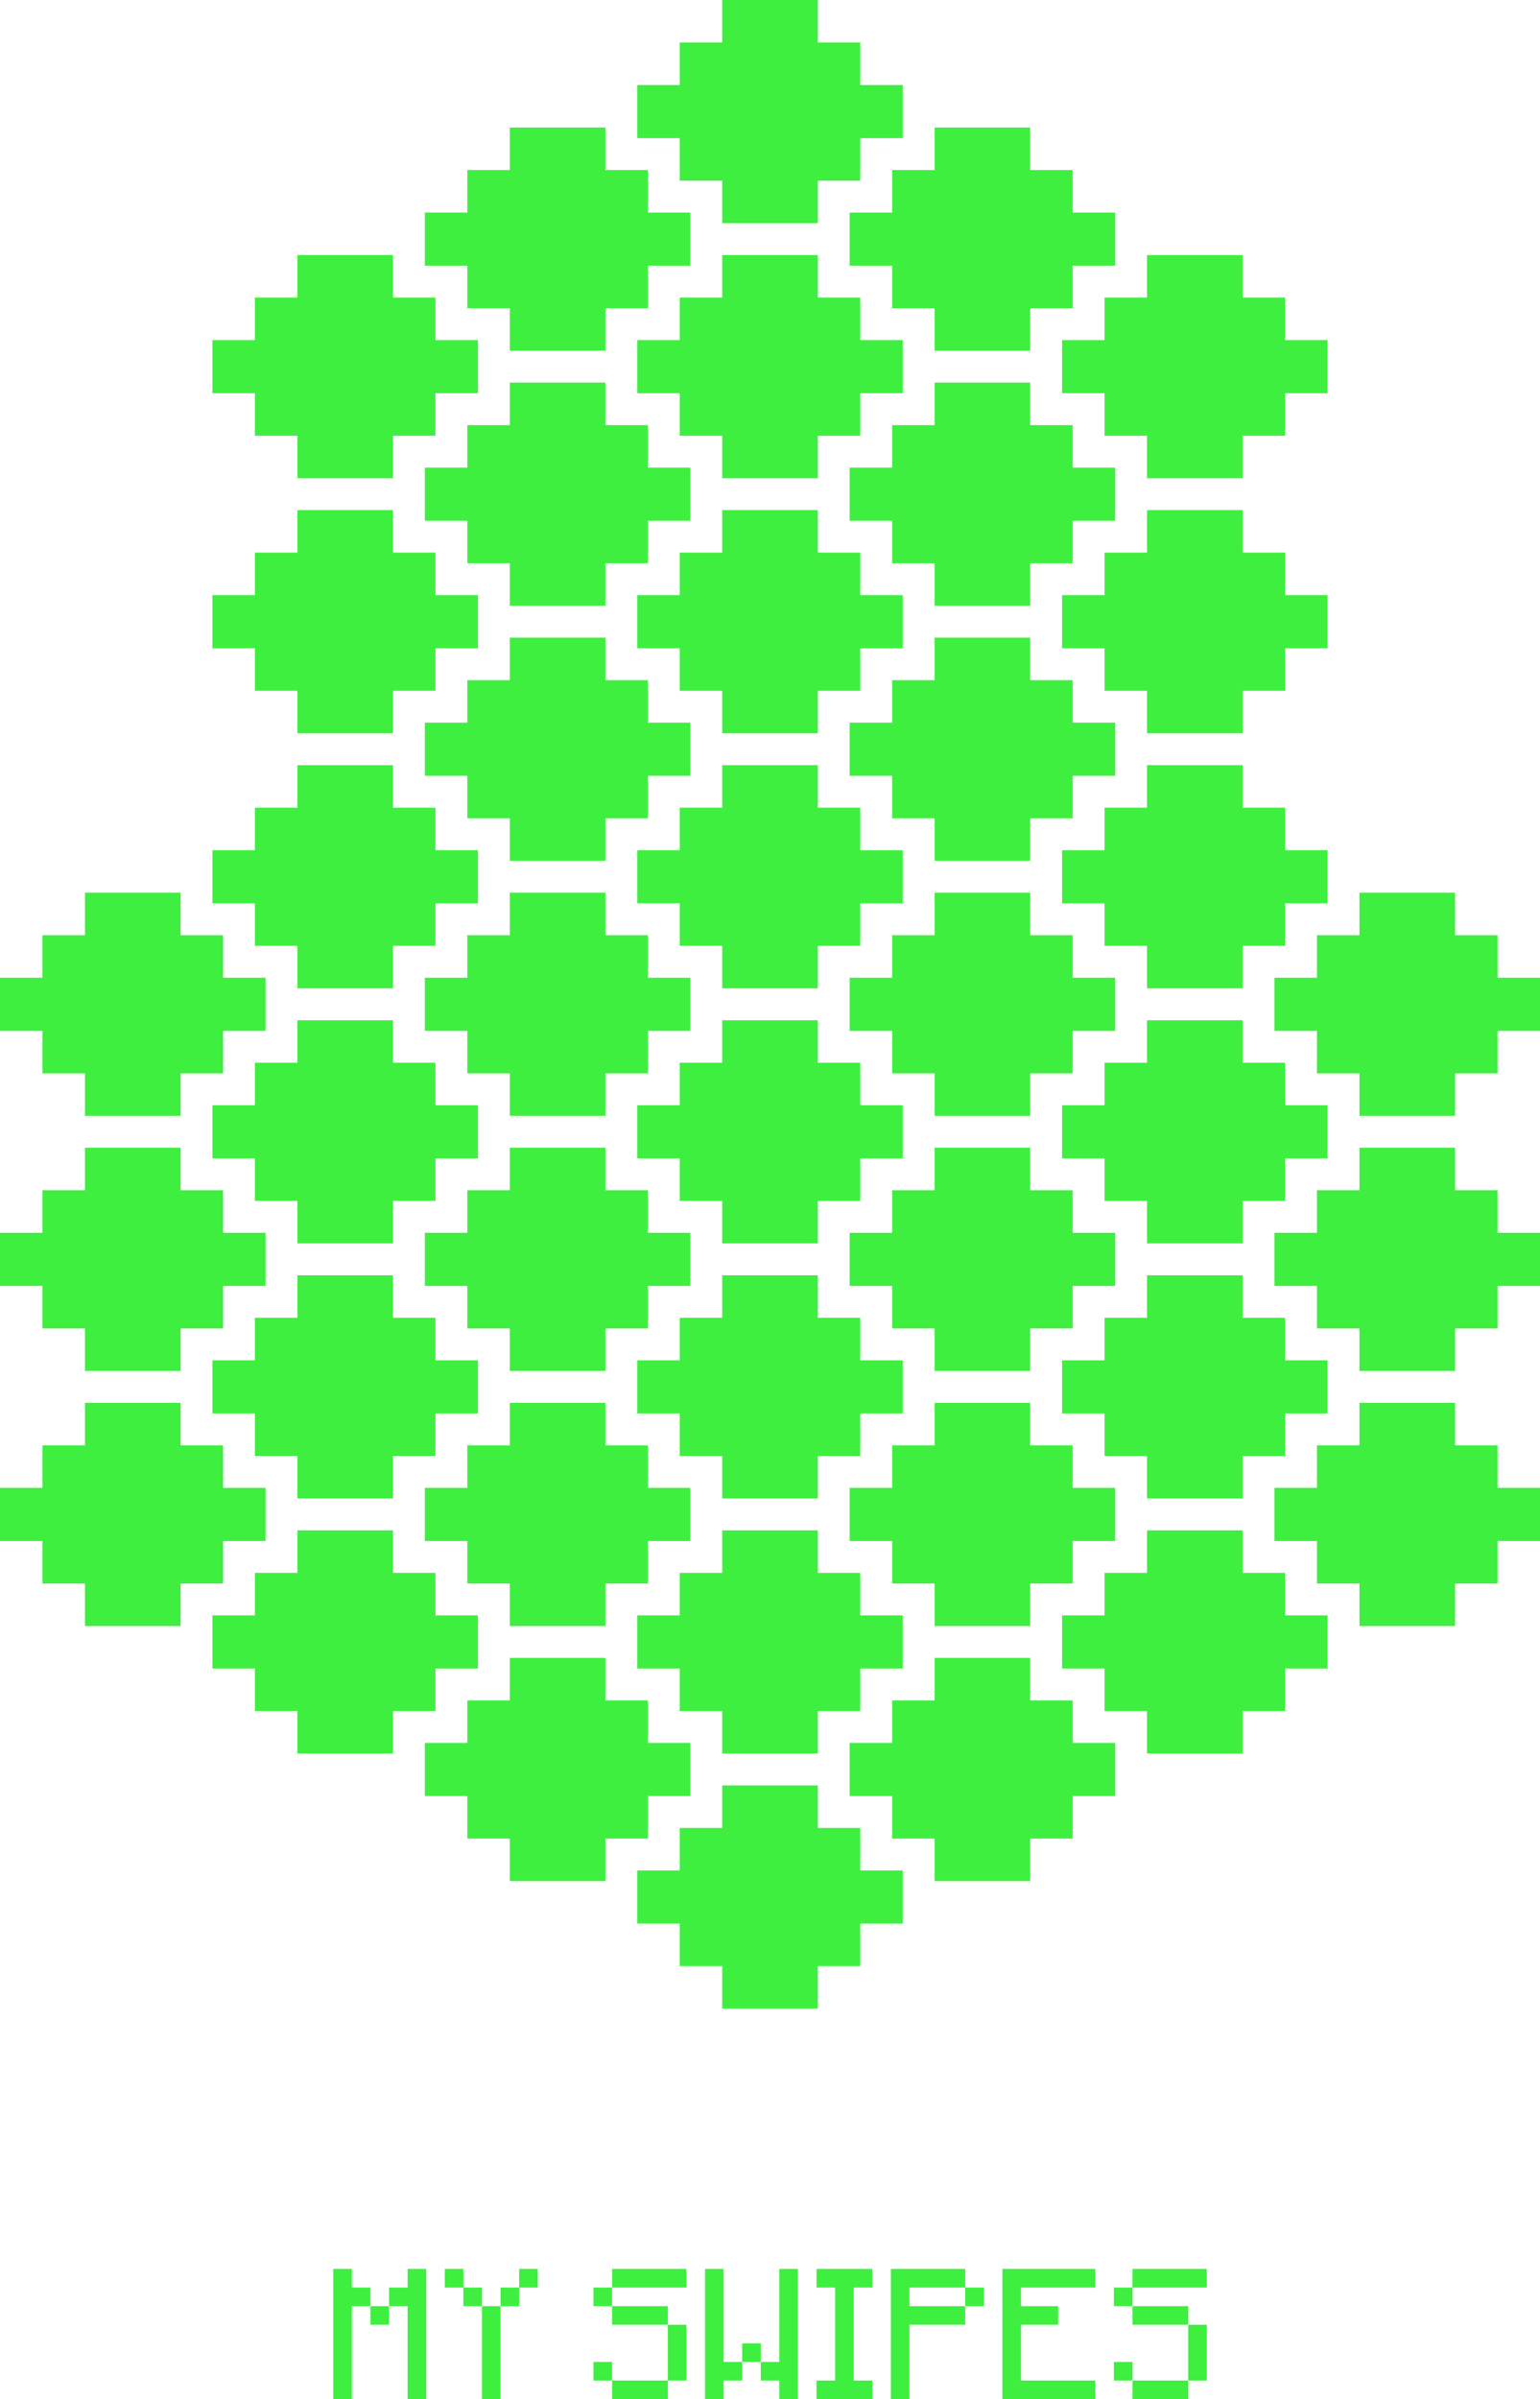 <svg id="Layer_2" data-name="Layer 2" xmlns="http://www.w3.org/2000/svg" viewBox="0 0 145 225.75">
  <defs>
    <style>
      .cls-6 {
        fill: #3eef3f;
      }

      .cls-7 {
        fill: none;
        stroke: #3eef3f;
        stroke-miterlimit: 10;
      }
    </style>
  </defs>
  <g id="Heatmaps">
    <g id="MySwipes">
      <g id="MySwipesFrame">
        <polygon id="_40" data-name="40" class="cls-7" points="80.5 176.5 80.5 172.5 76.5 172.5 76.5 168.5 68.5 168.5 68.5 172.5 64.5 172.5 64.5 176.5 60.5 176.5 60.5 180.5 64.5 180.5 64.5 184.5 68.5 184.5 68.5 188.5 76.5 188.5 76.5 184.5 80.5 184.5 80.5 180.5 84.5 180.5 84.5 176.5 80.5 176.5"/>
        <polygon id="_39" data-name="39" class="cls-7" points="100.5 164.5 100.5 160.5 96.5 160.5 96.5 156.5 88.5 156.5 88.5 160.5 84.5 160.5 84.5 164.5 80.5 164.5 80.5 168.5 84.5 168.5 84.5 172.5 88.5 172.5 88.5 176.5 96.5 176.5 96.5 172.5 100.5 172.5 100.5 168.5 104.5 168.5 104.5 164.5 100.5 164.5"/>
        <polygon id="_38" data-name="38" class="cls-7" points="80.5 152.5 80.5 148.5 76.5 148.5 76.5 144.5 68.5 144.5 68.5 148.5 64.5 148.5 64.5 152.5 60.5 152.5 60.5 156.5 64.5 156.5 64.5 160.5 68.5 160.5 68.5 164.5 76.5 164.5 76.5 160.5 80.5 160.5 80.5 156.5 84.5 156.5 84.5 152.5 80.5 152.5"/>
        <polygon id="_37" data-name="37" class="cls-7" points="60.5 164.5 60.5 160.5 56.5 160.5 56.5 156.5 48.5 156.5 48.5 160.5 44.5 160.5 44.5 164.5 40.5 164.5 40.5 168.5 44.5 168.5 44.5 172.5 48.5 172.5 48.5 176.5 56.5 176.5 56.5 172.5 60.5 172.5 60.5 168.5 64.5 168.5 64.5 164.5 60.5 164.5"/>
        <polygon id="_36" data-name="36" class="cls-7" points="120.5 152.5 120.5 148.5 116.5 148.5 116.5 144.5 108.5 144.5 108.5 148.5 104.5 148.5 104.5 152.5 100.5 152.5 100.5 156.5 104.5 156.5 104.5 160.5 108.5 160.5 108.5 164.5 116.5 164.5 116.5 160.5 120.5 160.5 120.5 156.5 124.5 156.5 124.5 152.5 120.5 152.5"/>
        <polygon id="_35" data-name="35" class="cls-7" points="100.5 140.5 100.5 136.5 96.5 136.5 96.5 132.5 88.5 132.5 88.5 136.5 84.5 136.5 84.5 140.5 80.5 140.5 80.5 144.5 84.5 144.5 84.5 148.5 88.5 148.5 88.5 152.5 96.5 152.5 96.5 148.5 100.5 148.5 100.5 144.5 104.5 144.5 104.5 140.5 100.5 140.5"/>
        <polygon id="_34" data-name="34" class="cls-7" points="80.5 128.5 80.5 124.5 76.5 124.5 76.5 120.5 68.5 120.5 68.5 124.5 64.5 124.5 64.5 128.5 60.5 128.5 60.5 132.5 64.5 132.5 64.5 136.5 68.5 136.5 68.5 140.5 76.5 140.5 76.5 136.5 80.5 136.5 80.5 132.5 84.5 132.5 84.5 128.5 80.5 128.5"/>
        <polygon id="_33" data-name="33" class="cls-7" points="60.5 140.5 60.5 136.5 56.5 136.5 56.5 132.5 48.5 132.5 48.5 136.5 44.5 136.5 44.5 140.5 40.5 140.5 40.5 144.5 44.5 144.5 44.5 148.5 48.5 148.5 48.5 152.5 56.5 152.5 56.5 148.5 60.5 148.5 60.5 144.5 64.5 144.5 64.5 140.5 60.5 140.5"/>
        <polygon id="_32" data-name="32" class="cls-7" points="40.5 152.5 40.5 148.5 36.5 148.5 36.5 144.5 28.5 144.5 28.5 148.5 24.5 148.5 24.5 152.5 20.5 152.5 20.5 156.5 24.5 156.5 24.5 160.5 28.5 160.5 28.5 164.5 36.5 164.5 36.5 160.5 40.5 160.5 40.5 156.5 44.5 156.5 44.5 152.5 40.5 152.5"/>
        <polygon id="_31" data-name="31" class="cls-7" points="140.5 140.5 140.5 136.5 136.5 136.5 136.5 132.5 128.5 132.5 128.5 136.5 124.5 136.5 124.5 140.5 120.5 140.5 120.5 144.5 124.5 144.5 124.5 148.5 128.5 148.5 128.5 152.5 136.5 152.5 136.5 148.5 140.5 148.5 140.5 144.5 144.5 144.5 144.5 140.5 140.5 140.5"/>
        <polygon id="_30" data-name="30" class="cls-7" points="120.5 128.5 120.5 124.5 116.5 124.5 116.5 120.5 108.5 120.5 108.5 124.5 104.5 124.5 104.5 128.5 100.5 128.5 100.5 132.5 104.5 132.5 104.5 136.5 108.5 136.5 108.5 140.5 116.5 140.5 116.5 136.5 120.5 136.5 120.5 132.5 124.5 132.5 124.5 128.5 120.5 128.5"/>
        <polygon id="_29" data-name="29" class="cls-7" points="100.5 116.5 100.5 112.5 96.5 112.5 96.5 108.5 88.5 108.5 88.5 112.5 84.5 112.5 84.5 116.5 80.5 116.5 80.5 120.5 84.5 120.5 84.5 124.5 88.5 124.5 88.5 128.5 96.5 128.5 96.5 124.5 100.5 124.5 100.5 120.5 104.5 120.5 104.5 116.5 100.5 116.5"/>
        <polygon id="_28" data-name="28" class="cls-7" points="80.5 104.5 80.5 100.5 76.5 100.5 76.5 96.5 68.5 96.5 68.5 100.5 64.5 100.5 64.5 104.5 60.5 104.5 60.5 108.5 64.5 108.5 64.5 112.5 68.5 112.5 68.5 116.5 76.5 116.5 76.5 112.5 80.5 112.5 80.5 108.5 84.5 108.5 84.5 104.5 80.5 104.5"/>
        <polygon id="_27" data-name="27" class="cls-7" points="60.5 116.5 60.5 112.5 56.5 112.5 56.5 108.5 48.5 108.5 48.5 112.5 44.5 112.5 44.5 116.5 40.5 116.5 40.5 120.5 44.5 120.5 44.5 124.5 48.5 124.5 48.5 128.5 56.5 128.5 56.5 124.5 60.5 124.5 60.5 120.5 64.5 120.5 64.5 116.5 60.5 116.5"/>
        <polygon id="_26" data-name="26" class="cls-7" points="40.5 128.5 40.5 124.5 36.5 124.5 36.5 120.5 28.5 120.5 28.5 124.5 24.5 124.5 24.5 128.5 20.5 128.5 20.5 132.5 24.5 132.5 24.5 136.5 28.5 136.5 28.5 140.5 36.5 140.5 36.5 136.5 40.5 136.5 40.5 132.5 44.5 132.5 44.5 128.5 40.5 128.5"/>
        <polygon id="_25" data-name="25" class="cls-7" points="20.5 140.5 20.5 136.5 16.5 136.5 16.5 132.5 8.5 132.5 8.5 136.5 4.5 136.5 4.5 140.5 .5 140.5 .5 144.5 4.5 144.5 4.5 148.5 8.5 148.5 8.5 152.5 16.5 152.5 16.5 148.5 20.5 148.5 20.5 144.5 24.5 144.5 24.5 140.5 20.5 140.5"/>
        <polygon id="_24" data-name="24" class="cls-7" points="140.5 116.5 140.5 112.5 136.5 112.5 136.5 108.5 128.5 108.5 128.5 112.5 124.5 112.5 124.5 116.5 120.5 116.5 120.5 120.5 124.5 120.5 124.5 124.5 128.5 124.5 128.5 128.5 136.5 128.5 136.5 124.5 140.5 124.5 140.5 120.5 144.5 120.5 144.5 116.5 140.5 116.5"/>
        <polygon id="_23" data-name="23" class="cls-7" points="120.5 104.5 120.5 100.5 116.5 100.5 116.5 96.5 108.5 96.5 108.5 100.5 104.5 100.5 104.5 104.5 100.5 104.5 100.5 108.5 104.5 108.5 104.5 112.5 108.5 112.5 108.5 116.5 116.5 116.5 116.5 112.5 120.5 112.5 120.5 108.5 124.5 108.5 124.5 104.5 120.5 104.5"/>
        <polygon id="_22" data-name="22" class="cls-7" points="100.5 92.5 100.5 88.5 96.5 88.5 96.5 84.5 88.5 84.5 88.5 88.5 84.5 88.5 84.5 92.5 80.5 92.5 80.5 96.5 84.5 96.5 84.5 100.5 88.5 100.5 88.5 104.5 96.5 104.5 96.5 100.5 100.5 100.5 100.5 96.5 104.5 96.5 104.5 92.5 100.5 92.5"/>
        <polygon id="_21" data-name="21" class="cls-7" points="80.5 80.5 80.5 76.5 76.5 76.5 76.5 72.5 68.5 72.5 68.5 76.5 64.5 76.5 64.5 80.5 60.5 80.5 60.5 84.5 64.5 84.5 64.5 88.5 68.5 88.5 68.5 92.5 76.5 92.5 76.5 88.5 80.5 88.5 80.5 84.5 84.5 84.5 84.5 80.5 80.5 80.5"/>
        <polygon id="_20" data-name="20" class="cls-7" points="60.5 92.5 60.5 88.5 56.5 88.5 56.5 84.5 48.5 84.5 48.5 88.5 44.5 88.5 44.5 92.5 40.5 92.5 40.5 96.5 44.5 96.5 44.5 100.5 48.5 100.5 48.5 104.5 56.5 104.5 56.5 100.5 60.5 100.5 60.5 96.5 64.5 96.5 64.5 92.5 60.5 92.5"/>
        <polygon id="_19" data-name="19" class="cls-7" points="40.5 104.5 40.5 100.5 36.5 100.5 36.5 96.5 28.5 96.5 28.5 100.5 24.5 100.5 24.5 104.5 20.5 104.5 20.5 108.5 24.5 108.5 24.5 112.5 28.5 112.5 28.5 116.5 36.5 116.5 36.5 112.5 40.5 112.5 40.5 108.5 44.5 108.5 44.5 104.5 40.5 104.5"/>
        <polygon id="_18" data-name="18" class="cls-7" points="20.5 116.5 20.5 112.5 16.5 112.5 16.5 108.5 8.5 108.5 8.5 112.5 4.5 112.5 4.5 116.5 .5 116.5 .5 120.5 4.5 120.5 4.5 124.5 8.5 124.5 8.5 128.5 16.5 128.5 16.5 124.5 20.5 124.5 20.5 120.5 24.5 120.5 24.5 116.5 20.5 116.5"/>
        <polygon id="_17" data-name="17" class="cls-7" points="140.5 92.5 140.5 88.5 136.5 88.5 136.5 84.5 128.5 84.5 128.5 88.5 124.5 88.5 124.5 92.5 120.5 92.5 120.5 96.5 124.5 96.5 124.5 100.5 128.5 100.5 128.5 104.5 136.5 104.5 136.5 100.5 140.5 100.5 140.5 96.5 144.5 96.5 144.5 92.5 140.5 92.5"/>
        <polygon id="_16" data-name="16" class="cls-7" points="120.5 80.5 120.5 76.5 116.5 76.5 116.5 72.5 108.5 72.5 108.5 76.5 104.5 76.5 104.5 80.5 100.5 80.5 100.5 84.5 104.5 84.5 104.5 88.5 108.5 88.5 108.5 92.5 116.5 92.5 116.5 88.5 120.5 88.5 120.5 84.5 124.5 84.5 124.5 80.5 120.5 80.5"/>
        <polygon id="_15" data-name="15" class="cls-7" points="100.5 68.5 100.5 64.5 96.5 64.5 96.5 60.5 88.5 60.5 88.5 64.5 84.5 64.5 84.5 68.5 80.5 68.5 80.5 72.5 84.5 72.5 84.5 76.5 88.5 76.5 88.5 80.5 96.5 80.5 96.5 76.5 100.5 76.5 100.5 72.5 104.5 72.5 104.5 68.5 100.5 68.5"/>
        <polygon id="_14" data-name="14" class="cls-7" points="80.5 56.5 80.5 52.5 76.5 52.5 76.5 48.5 68.5 48.5 68.5 52.5 64.5 52.5 64.5 56.5 60.5 56.5 60.5 60.5 64.5 60.5 64.5 64.5 68.5 64.5 68.5 68.5 76.5 68.5 76.5 64.5 80.5 64.5 80.5 60.5 84.5 60.5 84.5 56.5 80.5 56.5"/>
        <polygon id="_13" data-name="13" class="cls-7" points="60.5 68.5 60.5 64.5 56.5 64.5 56.5 60.5 48.5 60.5 48.5 64.5 44.5 64.5 44.5 68.5 40.5 68.5 40.5 72.5 44.5 72.5 44.5 76.5 48.5 76.5 48.5 80.5 56.5 80.5 56.5 76.5 60.5 76.5 60.5 72.5 64.5 72.5 64.5 68.5 60.5 68.5"/>
        <polygon id="_12" data-name="12" class="cls-7" points="40.5 80.5 40.5 76.5 36.5 76.5 36.5 72.5 28.5 72.5 28.5 76.5 24.5 76.5 24.5 80.5 20.5 80.5 20.5 84.5 24.5 84.5 24.5 88.5 28.5 88.5 28.5 92.5 36.5 92.5 36.5 88.5 40.5 88.5 40.5 84.5 44.5 84.5 44.5 80.5 40.5 80.5"/>
        <polygon id="_11" data-name="11" class="cls-7" points="20.5 92.5 20.5 88.5 16.5 88.5 16.5 84.5 8.5 84.5 8.5 88.5 4.5 88.5 4.5 92.5 .5 92.5 .5 96.5 4.5 96.5 4.5 100.5 8.5 100.5 8.5 104.5 16.5 104.5 16.5 100.5 20.5 100.5 20.5 96.5 24.5 96.5 24.5 92.5 20.5 92.5"/>
        <polygon id="_10" data-name="10" class="cls-7" points="120.5 56.5 120.5 52.5 116.5 52.5 116.5 48.5 108.5 48.5 108.5 52.5 104.5 52.5 104.5 56.5 100.5 56.5 100.5 60.5 104.5 60.5 104.5 64.5 108.5 64.5 108.5 68.5 116.5 68.5 116.5 64.5 120.5 64.5 120.5 60.5 124.5 60.5 124.5 56.5 120.5 56.5"/>
        <polygon id="_9" data-name="9" class="cls-7" points="100.5 44.5 100.5 40.5 96.5 40.5 96.5 36.5 88.5 36.5 88.5 40.5 84.5 40.5 84.5 44.5 80.5 44.5 80.5 48.5 84.5 48.5 84.5 52.5 88.5 52.5 88.5 56.5 96.5 56.5 96.5 52.5 100.5 52.5 100.5 48.5 104.5 48.5 104.5 44.5 100.5 44.5"/>
        <polygon id="_8" data-name="8" class="cls-7" points="80.5 32.5 80.5 28.5 76.5 28.5 76.5 24.5 68.5 24.5 68.5 28.5 64.5 28.5 64.5 32.5 60.5 32.5 60.5 36.5 64.5 36.5 64.5 40.5 68.5 40.5 68.5 44.5 76.5 44.5 76.5 40.5 80.5 40.5 80.5 36.5 84.5 36.5 84.5 32.5 80.5 32.5"/>
        <polygon id="_7" data-name="7" class="cls-7" points="60.5 44.5 60.5 40.5 56.5 40.5 56.5 36.5 48.5 36.5 48.5 40.5 44.5 40.5 44.5 44.5 40.5 44.5 40.5 48.5 44.5 48.5 44.5 52.5 48.5 52.5 48.5 56.5 56.5 56.5 56.5 52.5 60.5 52.5 60.5 48.5 64.5 48.5 64.5 44.5 60.5 44.5"/>
        <polygon id="_6" data-name="6" class="cls-7" points="40.5 56.5 40.5 52.5 36.5 52.5 36.5 48.5 28.5 48.5 28.5 52.5 24.5 52.5 24.5 56.5 20.5 56.5 20.5 60.5 24.5 60.5 24.5 64.5 28.5 64.5 28.5 68.5 36.5 68.5 36.5 64.5 40.5 64.5 40.5 60.5 44.5 60.5 44.5 56.5 40.5 56.5"/>
        <polygon id="_5" data-name="5" class="cls-7" points="120.5 32.5 120.5 28.5 116.5 28.5 116.5 24.5 108.5 24.5 108.5 28.5 104.5 28.5 104.5 32.5 100.5 32.5 100.5 36.5 104.5 36.5 104.5 40.5 108.5 40.5 108.5 44.5 116.5 44.5 116.5 40.5 120.5 40.5 120.5 36.5 124.5 36.5 124.5 32.5 120.5 32.5"/>
        <polygon id="_4" data-name="4" class="cls-7" points="100.5 20.5 100.5 16.5 96.5 16.5 96.5 12.5 88.5 12.5 88.5 16.5 84.5 16.5 84.5 20.5 80.5 20.5 80.5 24.5 84.5 24.5 84.5 28.5 88.5 28.5 88.5 32.5 96.5 32.5 96.5 28.5 100.5 28.5 100.5 24.5 104.5 24.5 104.5 20.5 100.5 20.5"/>
        <polygon id="_3" data-name="3" class="cls-7" points="80.5 8.5 80.5 4.5 76.5 4.5 76.5 .5 68.5 .5 68.5 4.5 64.5 4.5 64.5 8.5 60.5 8.5 60.5 12.5 64.5 12.5 64.5 16.5 68.5 16.5 68.5 20.5 76.5 20.5 76.5 16.5 80.5 16.5 80.5 12.5 84.5 12.5 84.5 8.5 80.5 8.5"/>
        <polygon id="_2" data-name="2" class="cls-7" points="60.5 20.5 60.5 16.5 56.5 16.5 56.5 12.5 48.5 12.5 48.5 16.5 44.5 16.5 44.5 20.5 40.5 20.5 40.5 24.5 44.5 24.5 44.5 28.5 48.5 28.5 48.5 32.5 56.5 32.5 56.5 28.5 60.5 28.5 60.5 24.5 64.5 24.5 64.5 20.5 60.5 20.5"/>
        <polygon id="_1" data-name="1" class="cls-7" points="40.5 32.5 40.5 28.5 36.5 28.5 36.5 24.5 28.5 24.5 28.5 28.5 24.5 28.5 24.5 32.5 20.5 32.5 20.5 36.5 24.5 36.5 24.5 40.5 28.5 40.5 28.5 44.5 36.5 44.5 36.5 40.5 40.5 40.5 40.5 36.5 44.5 36.5 44.5 32.5 40.5 32.5"/>
      </g>
      <g id="MySwipesFill">
        <polygon id="_40-2" data-name="40" class="cls-6" points="80.5 176.5 80.5 172.5 76.5 172.5 76.5 168.5 68.5 168.5 68.5 172.5 64.5 172.5 64.5 176.5 60.5 176.5 60.5 180.5 64.5 180.5 64.5 184.5 68.5 184.5 68.5 188.5 76.5 188.5 76.5 184.5 80.5 184.5 80.5 180.5 84.5 180.5 84.5 176.5 80.5 176.5"/>
        <polygon id="_39-2" data-name="39" class="cls-6" points="100.5 164.5 100.5 160.5 96.5 160.5 96.5 156.5 88.5 156.5 88.5 160.5 84.5 160.5 84.5 164.5 80.5 164.5 80.5 168.5 84.5 168.5 84.5 172.5 88.5 172.5 88.5 176.5 96.5 176.5 96.5 172.5 100.5 172.5 100.5 168.5 104.5 168.5 104.5 164.5 100.5 164.5"/>
        <polygon id="_38-2" data-name="38" class="cls-6" points="80.5 152.5 80.5 148.5 76.5 148.5 76.5 144.5 68.5 144.5 68.5 148.5 64.5 148.5 64.5 152.5 60.5 152.5 60.5 156.5 64.5 156.5 64.5 160.5 68.5 160.5 68.5 164.5 76.5 164.5 76.5 160.5 80.5 160.5 80.5 156.5 84.5 156.5 84.5 152.5 80.5 152.5"/>
        <polygon id="_37-2" data-name="37" class="cls-6" points="60.5 164.5 60.5 160.5 56.5 160.5 56.5 156.5 48.5 156.5 48.5 160.5 44.5 160.5 44.5 164.5 40.5 164.5 40.5 168.5 44.5 168.5 44.5 172.5 48.5 172.5 48.5 176.5 56.5 176.5 56.5 172.5 60.5 172.5 60.5 168.5 64.5 168.5 64.5 164.5 60.5 164.5"/>
        <polygon id="_36-2" data-name="36" class="cls-6" points="120.5 152.5 120.5 148.5 116.5 148.5 116.5 144.5 108.5 144.5 108.5 148.5 104.5 148.5 104.5 152.5 100.5 152.5 100.5 156.5 104.5 156.5 104.5 160.5 108.5 160.5 108.5 164.5 116.5 164.5 116.5 160.5 120.5 160.5 120.5 156.5 124.5 156.5 124.5 152.5 120.5 152.5"/>
        <polygon id="_35-2" data-name="35" class="cls-6" points="100.5 140.5 100.5 136.5 96.5 136.5 96.5 132.5 88.5 132.5 88.5 136.5 84.5 136.5 84.5 140.5 80.5 140.5 80.5 144.5 84.5 144.5 84.5 148.5 88.5 148.5 88.5 152.5 96.5 152.5 96.5 148.5 100.5 148.5 100.5 144.5 104.5 144.5 104.5 140.5 100.5 140.5"/>
        <polygon id="_34-2" data-name="34" class="cls-6" points="80.5 128.5 80.5 124.5 76.5 124.5 76.5 120.5 68.5 120.5 68.5 124.5 64.5 124.5 64.5 128.5 60.5 128.5 60.5 132.5 64.5 132.5 64.5 136.5 68.5 136.5 68.5 140.5 76.5 140.5 76.5 136.5 80.5 136.5 80.5 132.5 84.5 132.5 84.5 128.5 80.5 128.5"/>
        <polygon id="_33-2" data-name="33" class="cls-6" points="60.5 140.5 60.5 136.5 56.5 136.5 56.5 132.5 48.5 132.5 48.5 136.5 44.5 136.5 44.5 140.5 40.5 140.5 40.5 144.5 44.5 144.5 44.5 148.5 48.5 148.5 48.5 152.5 56.5 152.5 56.5 148.5 60.5 148.5 60.5 144.5 64.5 144.5 64.5 140.5 60.5 140.5"/>
        <polygon id="_32-2" data-name="32" class="cls-6" points="40.5 152.5 40.5 148.5 36.5 148.5 36.5 144.5 28.5 144.5 28.5 148.5 24.5 148.5 24.5 152.5 20.5 152.5 20.5 156.5 24.5 156.5 24.5 160.5 28.5 160.5 28.5 164.5 36.5 164.5 36.5 160.5 40.5 160.5 40.5 156.5 44.5 156.5 44.5 152.5 40.5 152.5"/>
        <polygon id="_31-2" data-name="31" class="cls-6" points="140.5 140.5 140.5 136.5 136.5 136.5 136.5 132.5 128.5 132.5 128.5 136.5 124.5 136.5 124.5 140.5 120.5 140.5 120.5 144.5 124.5 144.5 124.5 148.5 128.5 148.5 128.5 152.5 136.5 152.5 136.5 148.5 140.5 148.5 140.5 144.5 144.5 144.5 144.5 140.5 140.5 140.5"/>
        <polygon id="_30-2" data-name="30" class="cls-6" points="120.5 128.5 120.5 124.5 116.5 124.5 116.5 120.5 108.5 120.5 108.5 124.5 104.5 124.5 104.5 128.5 100.5 128.5 100.5 132.5 104.5 132.5 104.5 136.5 108.5 136.5 108.5 140.5 116.5 140.5 116.5 136.5 120.5 136.5 120.5 132.5 124.5 132.5 124.5 128.5 120.5 128.5"/>
        <polygon id="_29-2" data-name="29" class="cls-6" points="100.5 116.5 100.5 112.5 96.5 112.5 96.5 108.5 88.5 108.5 88.5 112.5 84.5 112.5 84.5 116.5 80.5 116.5 80.5 120.5 84.5 120.5 84.5 124.5 88.5 124.5 88.5 128.5 96.5 128.5 96.5 124.5 100.5 124.5 100.5 120.5 104.5 120.5 104.5 116.5 100.5 116.5"/>
        <polygon id="_28-2" data-name="28" class="cls-6" points="80.5 104.5 80.5 100.5 76.5 100.5 76.5 96.5 68.5 96.5 68.5 100.5 64.5 100.5 64.5 104.5 60.5 104.5 60.5 108.5 64.5 108.5 64.5 112.5 68.5 112.5 68.5 116.5 76.5 116.5 76.5 112.5 80.5 112.5 80.5 108.5 84.5 108.5 84.5 104.5 80.5 104.5"/>
        <polygon id="_27-2" data-name="27" class="cls-6" points="60.5 116.5 60.5 112.5 56.5 112.5 56.5 108.5 48.5 108.5 48.5 112.5 44.5 112.5 44.5 116.5 40.5 116.5 40.5 120.5 44.5 120.5 44.5 124.5 48.5 124.5 48.5 128.5 56.5 128.5 56.5 124.5 60.5 124.5 60.5 120.5 64.5 120.5 64.5 116.5 60.5 116.5"/>
        <polygon id="_26-2" data-name="26" class="cls-6" points="40.5 128.5 40.5 124.5 36.5 124.5 36.5 120.5 28.5 120.5 28.5 124.5 24.5 124.5 24.5 128.5 20.5 128.5 20.5 132.5 24.5 132.5 24.5 136.5 28.5 136.5 28.5 140.5 36.5 140.5 36.5 136.5 40.5 136.5 40.5 132.5 44.5 132.5 44.5 128.5 40.5 128.5"/>
        <polygon id="_25-2" data-name="25" class="cls-6" points="20.5 140.5 20.5 136.5 16.5 136.5 16.5 132.5 8.5 132.5 8.5 136.5 4.5 136.5 4.5 140.5 .5 140.5 .5 144.5 4.5 144.5 4.5 148.5 8.5 148.5 8.5 152.5 16.5 152.5 16.5 148.5 20.5 148.5 20.5 144.5 24.5 144.5 24.5 140.5 20.5 140.5"/>
        <polygon id="_24-2" data-name="24" class="cls-6" points="140.5 116.5 140.5 112.5 136.5 112.5 136.5 108.5 128.5 108.5 128.5 112.5 124.5 112.5 124.5 116.5 120.5 116.5 120.5 120.5 124.5 120.5 124.5 124.5 128.5 124.5 128.5 128.5 136.5 128.5 136.5 124.5 140.5 124.5 140.5 120.5 144.5 120.5 144.5 116.5 140.5 116.5"/>
        <polygon id="_23-2" data-name="23" class="cls-6" points="120.5 104.5 120.5 100.5 116.5 100.5 116.5 96.5 108.5 96.5 108.5 100.5 104.5 100.5 104.5 104.5 100.5 104.5 100.5 108.5 104.5 108.5 104.5 112.5 108.5 112.5 108.5 116.5 116.5 116.5 116.5 112.5 120.5 112.5 120.5 108.5 124.5 108.5 124.5 104.5 120.5 104.5"/>
        <polygon id="_22-2" data-name="22" class="cls-6" points="100.5 92.5 100.5 88.5 96.5 88.5 96.5 84.5 88.5 84.5 88.5 88.5 84.5 88.5 84.5 92.5 80.5 92.5 80.5 96.5 84.5 96.5 84.5 100.5 88.5 100.5 88.5 104.5 96.5 104.5 96.5 100.5 100.5 100.5 100.5 96.5 104.5 96.5 104.5 92.5 100.5 92.5"/>
        <polygon id="_21-2" data-name="21" class="cls-6" points="80.5 80.5 80.5 76.5 76.5 76.5 76.5 72.5 68.5 72.5 68.5 76.5 64.5 76.5 64.5 80.5 60.5 80.5 60.5 84.5 64.5 84.5 64.5 88.5 68.5 88.5 68.5 92.5 76.5 92.5 76.5 88.5 80.5 88.5 80.5 84.5 84.5 84.5 84.5 80.5 80.5 80.5"/>
        <polygon id="_20-2" data-name="20" class="cls-6" points="60.5 92.5 60.5 88.5 56.5 88.5 56.5 84.5 48.5 84.5 48.5 88.5 44.5 88.5 44.5 92.5 40.5 92.5 40.5 96.5 44.5 96.5 44.5 100.5 48.5 100.5 48.5 104.5 56.5 104.5 56.5 100.5 60.5 100.5 60.5 96.5 64.5 96.5 64.5 92.5 60.5 92.5"/>
        <polygon id="_19-2" data-name="19" class="cls-6" points="40.5 104.5 40.5 100.5 36.5 100.5 36.5 96.5 28.5 96.5 28.5 100.5 24.5 100.5 24.5 104.5 20.5 104.5 20.5 108.5 24.5 108.5 24.5 112.5 28.5 112.5 28.5 116.5 36.5 116.5 36.5 112.5 40.5 112.5 40.5 108.5 44.5 108.5 44.5 104.5 40.5 104.5"/>
        <polygon id="_18-2" data-name="18" class="cls-6" points="20.5 116.5 20.5 112.5 16.5 112.5 16.5 108.5 8.5 108.5 8.5 112.5 4.5 112.5 4.5 116.5 .5 116.5 .5 120.5 4.5 120.5 4.5 124.5 8.5 124.5 8.5 128.5 16.5 128.5 16.5 124.5 20.5 124.5 20.5 120.5 24.5 120.5 24.5 116.5 20.5 116.5"/>
        <polygon id="_17-2" data-name="17" class="cls-6" points="140.5 92.5 140.5 88.5 136.5 88.5 136.5 84.5 128.5 84.5 128.5 88.5 124.5 88.5 124.5 92.5 120.5 92.5 120.5 96.5 124.5 96.5 124.5 100.5 128.5 100.5 128.5 104.5 136.5 104.5 136.5 100.5 140.5 100.5 140.5 96.5 144.5 96.5 144.5 92.5 140.5 92.5"/>
        <polygon id="_16-2" data-name="16" class="cls-6" points="120.5 80.5 120.5 76.5 116.5 76.5 116.5 72.5 108.5 72.5 108.5 76.5 104.5 76.5 104.5 80.5 100.5 80.5 100.5 84.5 104.5 84.5 104.5 88.5 108.5 88.5 108.5 92.5 116.5 92.5 116.5 88.5 120.5 88.5 120.5 84.5 124.5 84.5 124.5 80.5 120.5 80.5"/>
        <polygon id="_15-2" data-name="15" class="cls-6" points="100.5 68.5 100.5 64.5 96.5 64.5 96.5 60.5 88.5 60.5 88.5 64.5 84.5 64.5 84.5 68.5 80.5 68.5 80.5 72.5 84.5 72.5 84.5 76.5 88.5 76.5 88.5 80.5 96.5 80.5 96.5 76.5 100.5 76.5 100.5 72.5 104.5 72.5 104.5 68.5 100.5 68.5"/>
        <polygon id="_14-2" data-name="14" class="cls-6" points="80.5 56.5 80.5 52.5 76.5 52.5 76.5 48.5 68.5 48.5 68.5 52.5 64.5 52.5 64.5 56.5 60.5 56.5 60.5 60.5 64.5 60.5 64.5 64.5 68.5 64.5 68.5 68.5 76.5 68.5 76.5 64.5 80.5 64.5 80.5 60.5 84.5 60.5 84.5 56.5 80.5 56.5"/>
        <polygon id="_13-2" data-name="13" class="cls-6" points="60.5 68.5 60.5 64.5 56.5 64.5 56.5 60.5 48.5 60.5 48.5 64.5 44.5 64.5 44.5 68.5 40.5 68.5 40.5 72.5 44.5 72.5 44.5 76.5 48.5 76.5 48.5 80.5 56.5 80.5 56.5 76.5 60.5 76.5 60.5 72.5 64.5 72.5 64.5 68.5 60.5 68.5"/>
        <polygon id="_12-2" data-name="12" class="cls-6" points="40.5 80.5 40.5 76.5 36.5 76.5 36.5 72.5 28.5 72.5 28.5 76.5 24.5 76.5 24.5 80.5 20.5 80.5 20.5 84.5 24.5 84.5 24.5 88.5 28.5 88.5 28.5 92.5 36.5 92.5 36.5 88.5 40.5 88.5 40.5 84.5 44.5 84.5 44.5 80.5 40.5 80.5"/>
        <polygon id="_11-2" data-name="11" class="cls-6" points="20.5 92.5 20.5 88.5 16.5 88.5 16.5 84.5 8.5 84.5 8.5 88.5 4.5 88.5 4.5 92.5 .5 92.5 .5 96.5 4.5 96.5 4.5 100.5 8.5 100.5 8.5 104.5 16.5 104.5 16.5 100.5 20.5 100.5 20.5 96.5 24.5 96.5 24.5 92.5 20.5 92.5"/>
        <polygon id="_10-2" data-name="10" class="cls-6" points="120.5 56.5 120.5 52.5 116.5 52.5 116.5 48.5 108.5 48.5 108.5 52.5 104.5 52.5 104.5 56.5 100.5 56.5 100.5 60.5 104.5 60.5 104.5 64.5 108.5 64.5 108.5 68.5 116.5 68.5 116.5 64.5 120.5 64.5 120.5 60.5 124.5 60.5 124.5 56.5 120.5 56.5"/>
        <polygon id="_9-2" data-name="9" class="cls-6" points="100.5 44.5 100.5 40.5 96.5 40.5 96.5 36.5 88.5 36.5 88.5 40.5 84.5 40.5 84.5 44.5 80.5 44.5 80.5 48.5 84.5 48.5 84.5 52.5 88.5 52.5 88.5 56.5 96.5 56.5 96.5 52.5 100.5 52.5 100.5 48.5 104.5 48.5 104.5 44.5 100.5 44.5"/>
        <polygon id="_8-2" data-name="8" class="cls-6" points="80.5 32.5 80.5 28.5 76.5 28.5 76.5 24.5 68.5 24.5 68.5 28.5 64.5 28.5 64.5 32.5 60.5 32.5 60.5 36.5 64.5 36.5 64.5 40.5 68.5 40.5 68.5 44.5 76.5 44.5 76.5 40.5 80.5 40.5 80.5 36.5 84.5 36.5 84.5 32.5 80.5 32.5"/>
        <polygon id="_7-2" data-name="7" class="cls-6" points="60.5 44.5 60.5 40.5 56.5 40.5 56.5 36.5 48.5 36.5 48.5 40.5 44.5 40.5 44.5 44.5 40.5 44.5 40.5 48.5 44.5 48.5 44.5 52.5 48.5 52.5 48.5 56.5 56.5 56.5 56.5 52.5 60.5 52.5 60.5 48.5 64.5 48.5 64.5 44.5 60.5 44.5"/>
        <polygon id="_6-2" data-name="6" class="cls-6" points="40.5 56.5 40.5 52.5 36.5 52.5 36.5 48.5 28.5 48.5 28.5 52.5 24.5 52.5 24.5 56.5 20.5 56.5 20.5 60.5 24.5 60.5 24.5 64.5 28.5 64.5 28.5 68.5 36.5 68.5 36.5 64.5 40.5 64.5 40.5 60.5 44.5 60.5 44.5 56.5 40.5 56.5"/>
        <polygon id="_5-2" data-name="5" class="cls-6" points="120.5 32.5 120.5 28.5 116.5 28.5 116.5 24.5 108.5 24.5 108.5 28.5 104.5 28.5 104.5 32.5 100.5 32.5 100.5 36.5 104.5 36.5 104.5 40.5 108.5 40.5 108.5 44.5 116.5 44.5 116.5 40.5 120.5 40.5 120.5 36.5 124.5 36.5 124.5 32.5 120.5 32.5"/>
        <polygon id="_4-2" data-name="4" class="cls-6" points="100.5 20.5 100.5 16.5 96.5 16.5 96.5 12.5 88.5 12.5 88.5 16.5 84.5 16.5 84.5 20.5 80.5 20.5 80.5 24.5 84.5 24.5 84.5 28.5 88.5 28.5 88.5 32.5 96.5 32.5 96.5 28.5 100.5 28.5 100.5 24.5 104.5 24.5 104.5 20.5 100.5 20.5"/>
        <polygon id="_3-2" data-name="3" class="cls-6" points="80.5 8.5 80.5 4.5 76.5 4.5 76.5 .5 68.5 .5 68.5 4.5 64.5 4.5 64.5 8.5 60.5 8.5 60.5 12.5 64.5 12.5 64.5 16.5 68.5 16.5 68.5 20.5 76.5 20.5 76.5 16.5 80.5 16.5 80.5 12.5 84.5 12.5 84.5 8.5 80.5 8.5"/>
        <polygon id="_2-2" data-name="2" class="cls-6" points="60.5 20.5 60.5 16.5 56.5 16.5 56.5 12.5 48.5 12.5 48.5 16.5 44.5 16.5 44.5 20.5 40.5 20.5 40.5 24.5 44.5 24.5 44.5 28.5 48.5 28.5 48.5 32.5 56.5 32.5 56.5 28.5 60.5 28.5 60.5 24.5 64.5 24.5 64.5 20.5 60.5 20.5"/>
        <polygon id="_1-2" data-name="1" class="cls-6" points="40.5 32.5 40.5 28.5 36.5 28.5 36.5 24.5 28.5 24.5 28.5 28.5 24.5 28.5 24.5 32.5 20.5 32.5 20.5 36.5 24.5 36.5 24.5 40.5 28.5 40.5 28.5 44.5 36.5 44.5 36.5 40.5 40.5 40.5 40.5 36.5 44.5 36.5 44.5 32.5 40.5 32.5"/>
      </g>
      <g id="MYSWIPEStext">
        <path class="cls-6" d="M31.38,225.75v-12.25h1.75v1.75h1.75v1.75h-1.75v8.75h-1.75Zm3.5-7v-1.75h1.75v1.75h-1.75Zm3.5,7v-8.75h-1.75v-1.75h1.75v-1.75h1.75v12.25h-1.75Z"/>
        <path class="cls-6" d="M41.88,215.25v-1.75h1.75v1.75h-1.75Zm1.75,1.75v-1.75h1.75v1.75h-1.75Zm1.75,8.75v-8.75h1.75v8.75h-1.75Zm1.75-8.75v-1.75h1.75v1.75h-1.75Zm1.75-1.75v-1.75h1.75v1.75h-1.75Z"/>
        <path class="cls-6" d="M55.88,217v-1.75h1.75v1.75h-1.75Zm0,7v-1.75h1.75v1.75h-1.75Zm1.75-8.75v-1.75h7v1.75h-7Zm0,3.5v-1.75h5.25v1.75h-5.25Zm0,7v-1.75h5.25v1.75h-5.25Zm5.25-1.75v-5.25h1.75v5.25h-1.75Z"/>
        <path class="cls-6" d="M66.38,225.75v-12.25h1.75v8.75h1.75v1.75h-1.75v1.75h-1.75Zm3.5-3.5v-1.75h1.75v1.75h-1.75Zm3.5,3.5v-1.75h-1.75v-1.75h1.75v-8.75h1.75v12.25h-1.75Z"/>
        <path class="cls-6" d="M76.88,225.75v-1.75h1.75v-8.75h-1.75v-1.75h5.25v1.75h-1.75v8.75h1.75v1.75h-5.25Z"/>
        <path class="cls-6" d="M83.88,225.75v-12.25h7v1.75h-5.25v1.75h5.25v1.75h-5.25v7h-1.75Zm7-8.75v-1.75h1.75v1.75h-1.75Z"/>
        <path class="cls-6" d="M94.38,225.75v-12.25h8.75v1.75h-7v1.75h3.5v1.75h-3.5v5.25h7v1.75h-8.75Z"/>
        <path class="cls-6" d="M104.88,217v-1.75h1.75v1.75h-1.75Zm0,7v-1.75h1.75v1.75h-1.75Zm1.75-8.75v-1.75h7v1.75h-7Zm0,3.5v-1.75h5.25v1.75h-5.25Zm0,7v-1.75h5.25v1.75h-5.25Zm5.25-1.75v-5.25h1.75v5.25h-1.75Z"/>
      </g>
    </g>
  </g>
</svg>
